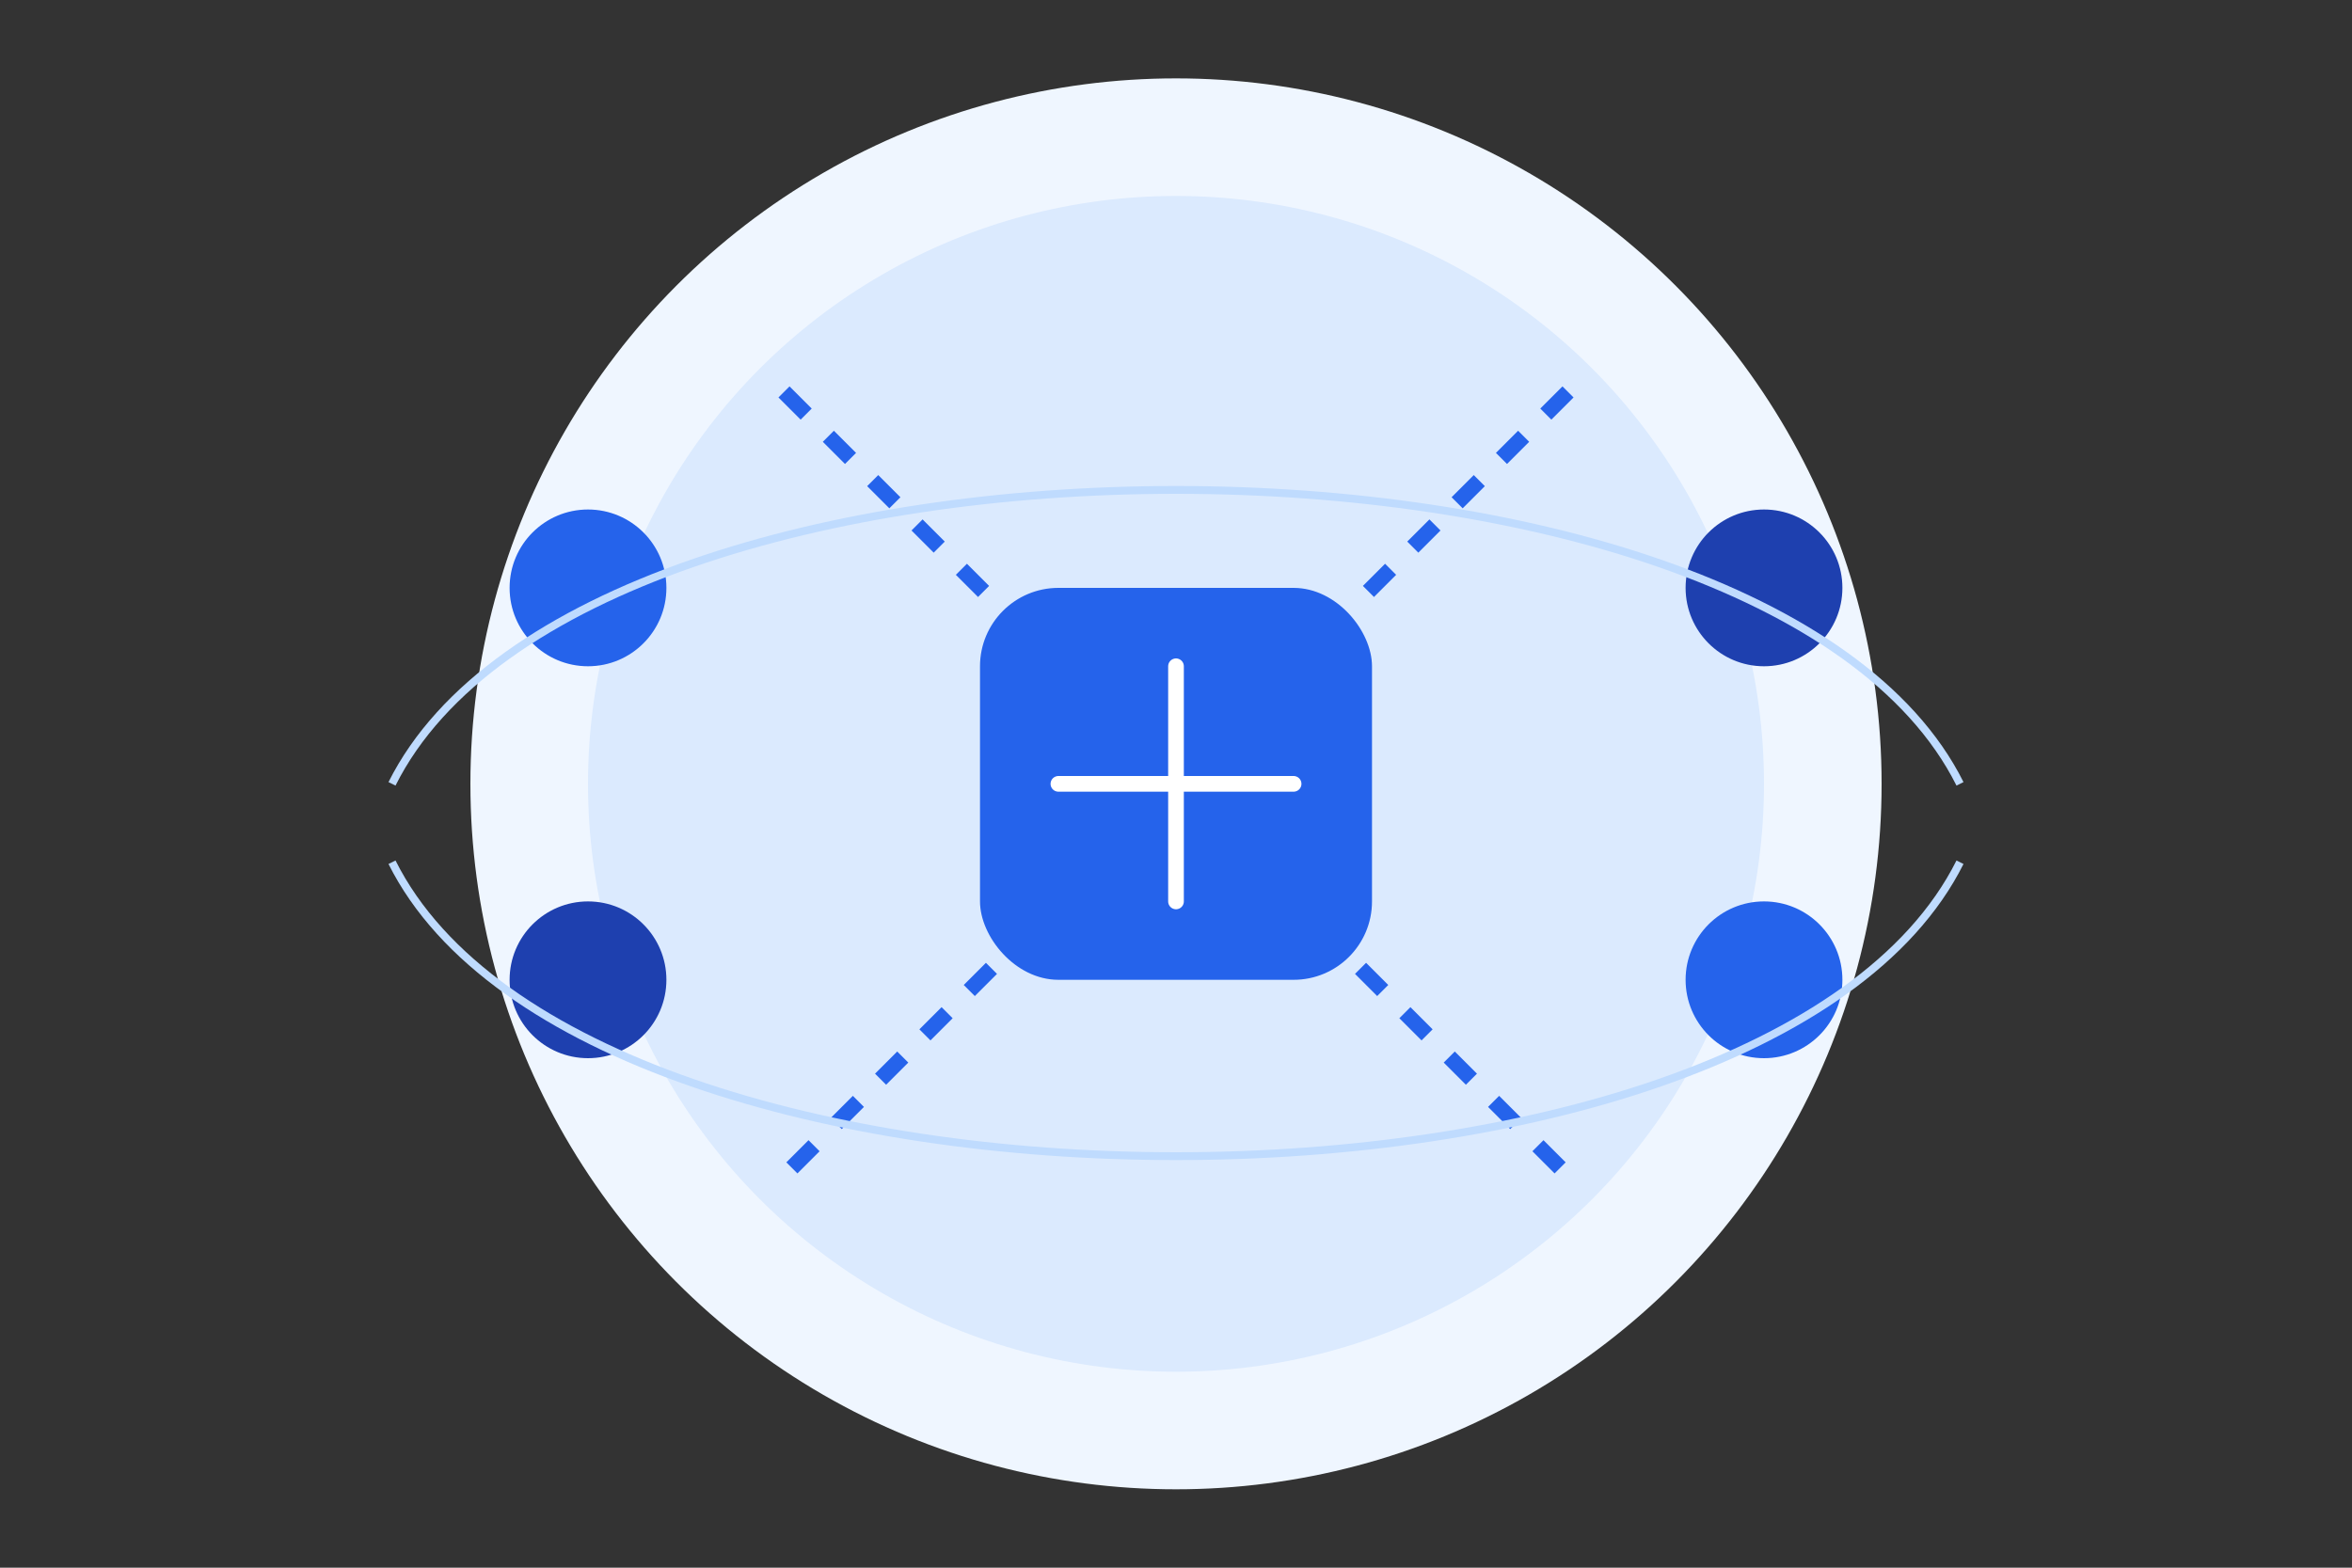 <?xml version="1.0" encoding="UTF-8"?>
<svg width="600" height="400" viewBox="0 0 600 400" fill="none" xmlns="http://www.w3.org/2000/svg">
    <rect x="0" y="0" width="600" height="400" fill="#333333" stroke="none"/>
    <!-- Background Elements -->
    <circle cx="300" cy="200" r="180" fill="#EFF6FF" />
    <circle cx="300" cy="200" r="150" fill="#DBEAFE" />
    
    <!-- Abstract Technology Elements -->
    <path d="M200 100 L400 300" stroke="#2563EB" stroke-width="4" stroke-dasharray="8 8"/>
    <path d="M400 100 L200 300" stroke="#2563EB" stroke-width="4" stroke-dasharray="8 8"/>
    
    <!-- Floating Icons -->
    <circle cx="150" cy="150" r="20" fill="#2563EB" />
    <circle cx="450" cy="150" r="20" fill="#1E40AF" />
    <circle cx="150" cy="250" r="20" fill="#1E40AF" />
    <circle cx="450" cy="250" r="20" fill="#2563EB" />
    
    <!-- Central Element -->
    <rect x="250" y="150" width="100" height="100" rx="20" fill="#2563EB" />
    <path d="M270 200 L330 200 M300 170 L300 230" stroke="white" stroke-width="4" stroke-linecap="round"/>
    
    <!-- Decorative Lines -->
    <path d="M100 200 C150 100, 450 100, 500 200" stroke="#BFDBFE" stroke-width="2"/>
    <path d="M100 220 C150 320, 450 320, 500 220" stroke="#BFDBFE" stroke-width="2"/>
</svg> 
